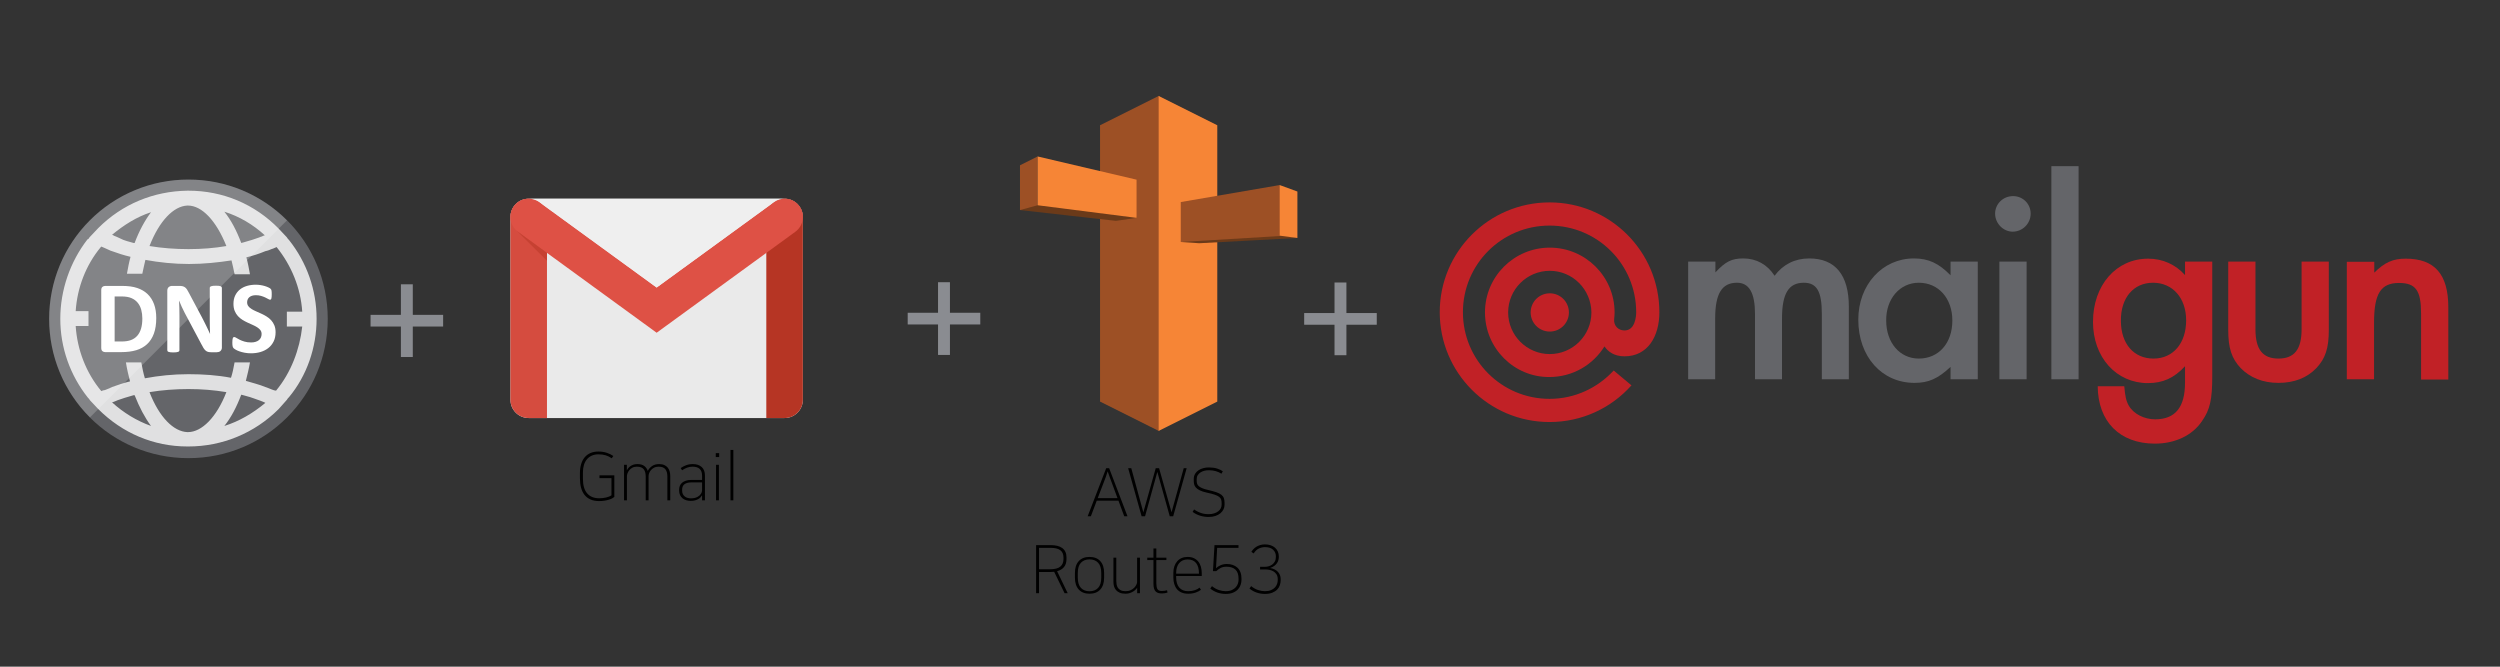 <?xml version="1.0"?>
<svg version="1.1" xmlns="http://www.w3.org/2000/svg" xmlns:xlink="http://www.w3.org/1999/xlink" width="600" height="160">
    <rect width="100%" height="100%" fill="#333333" stroke="none"/>
    <desc iVinci="yes" version="4.6" gridStep="20" showGrid="no" snapToGrid="no" codePlatform="0" markedExportShape="15"/>
    <g id="Layer1" name="gmail" opacity="1">
        <g id="Shape1">
            <desc shapeID="1" type="0" basicInfo-basicType="0" basicInfo-roundedRectRadius="12" basicInfo-polygonSides="6" basicInfo-starPoints="5" bounding="rect(-24,-18,48,36)" text="" font-familyName="" font-pixelSize="20" font-bold="0" font-underline="0" font-alignment="1" strokeStyle="0" markerStart="0" markerEnd="0" shadowEnabled="0" shadowOffsetX="0" shadowOffsetY="2" shadowBlur="4" shadowOpacity="160" blurEnabled="0" blurRadius="4" transform="matrix(1.462,0,0,1.462,157.594,74.009)" pers-center="0,0" pers-size="0,0" pers-start="0,0" pers-end="0,0" locked="0" mesh="" flag=""/>
            <path id="shapePath1" d="M188.3,100.328 L126.889,100.328 C124.466,100.328 122.502,98.364 122.502,95.942 L122.502,52.076 C122.502,49.653 124.466,47.69 126.889,47.69 L188.3,47.69 C190.723,47.69 192.686,49.653 192.686,52.076 L192.686,95.942 C192.686,98.364 190.723,100.328 188.3,100.328 Z" style="stroke:none;fill-rule:evenodd;fill:#eaeaea;fill-opacity:1;"/>
        </g>
        <g id="Shape2">
            <desc shapeID="2" type="0" basicInfo-basicType="0" basicInfo-roundedRectRadius="12" basicInfo-polygonSides="6" basicInfo-starPoints="5" bounding="rect(-3,-18,6,36)" text="" font-familyName="" font-pixelSize="20" font-bold="0" font-underline="0" font-alignment="1" strokeStyle="0" markerStart="0" markerEnd="0" shadowEnabled="0" shadowOffsetX="0" shadowOffsetY="2" shadowBlur="4" shadowOpacity="160" blurEnabled="0" blurRadius="4" transform="matrix(1.462,0,0,1.462,126.888,74.009)" pers-center="0,0" pers-size="0,0" pers-start="0,0" pers-end="0,0" locked="0" mesh="" flag=""/>
            <path id="shapePath2" d="M131.275,100.328 L126.889,100.328 C124.466,100.328 122.502,98.364 122.502,95.942 L122.502,52.076 C122.502,49.653 124.466,47.69 126.889,47.69 C129.311,47.69 131.275,49.653 131.275,52.076 L131.275,100.328 Z" style="stroke:none;fill-rule:evenodd;fill:#d54c3f;fill-opacity:1;"/>
        </g>
        <g id="Shape3">
            <desc shapeID="3" type="0" basicInfo-basicType="0" basicInfo-roundedRectRadius="12" basicInfo-polygonSides="6" basicInfo-starPoints="5" bounding="rect(-3,-18,5.999,36)" text="" font-familyName="" font-pixelSize="20" font-bold="0" font-underline="0" font-alignment="1" strokeStyle="0" markerStart="0" markerEnd="0" shadowEnabled="0" shadowOffsetX="0" shadowOffsetY="2" shadowBlur="4" shadowOpacity="160" blurEnabled="0" blurRadius="4" transform="matrix(1.462,0,0,1.462,188.3,74.009)" pers-center="0,0" pers-size="0,0" pers-start="0,0" pers-end="0,0" locked="0" mesh="" flag=""/>
            <path id="shapePath3" d="M183.914,100.328 L188.3,100.328 C190.723,100.328 192.686,98.364 192.686,95.942 L192.686,52.076 C192.686,49.653 190.723,47.69 188.3,47.69 C185.878,47.69 183.914,49.653 183.914,52.076 L183.914,100.328 Z" style="stroke:none;fill-rule:evenodd;fill:#b63524;fill-opacity:1;"/>
        </g>
        <g id="Shape4">
            <desc shapeID="4" type="0" basicInfo-basicType="0" basicInfo-roundedRectRadius="12" basicInfo-polygonSides="6" basicInfo-starPoints="5" bounding="rect(-24,-11,48,22)" text="" font-familyName="" font-pixelSize="20" font-bold="0" font-underline="0" font-alignment="1" strokeStyle="0" markerStart="0" markerEnd="0" shadowEnabled="0" shadowOffsetX="0" shadowOffsetY="2" shadowBlur="4" shadowOpacity="160" blurEnabled="0" blurRadius="4" transform="matrix(1.462,0,0,1.462,157.594,63.774)" pers-center="0,0" pers-size="0,0" pers-start="0,0" pers-end="0,0" locked="0" mesh="" flag=""/>
            <path id="shapePath4" d="M190.812,55.673 C191.945,54.88 192.686,53.565 192.686,52.076 C192.686,49.653 190.723,47.69 188.3,47.69 C187.366,47.69 186.499,47.982 185.788,48.48 C185.788,48.48 157.597,69.004 157.597,69.004 L157.594,69.006 L157.591,69.004 L129.401,48.48 C128.69,47.982 127.823,47.69 126.889,47.69 C124.466,47.69 122.502,49.653 122.502,52.076 C122.502,53.565 123.243,54.88 124.377,55.673 L124.26,55.587 L157.594,79.858 " style="stroke:none;fill-rule:evenodd;fill:#de5145;fill-opacity:1;"/>
        </g>
        <g id="Shape5">
            <desc shapeID="5" type="0" basicInfo-basicType="0" basicInfo-roundedRectRadius="12" basicInfo-polygonSides="6" basicInfo-starPoints="5" bounding="rect(-21,-7.289,42,14.578)" text="" font-familyName="" font-pixelSize="20" font-bold="0" font-underline="0" font-alignment="1" strokeStyle="0" markerStart="0" markerEnd="0" shadowEnabled="0" shadowOffsetX="0" shadowOffsetY="2" shadowBlur="4" shadowOpacity="160" blurEnabled="0" blurRadius="4" transform="matrix(1.462,0,0,1.462,157.594,58.348)" pers-center="0,0" pers-size="0,0" pers-start="0,0" pers-end="0,0" locked="0" mesh="" flag=""/>
            <path id="shapePath5" d="M188.3,47.69 C187.366,47.69 186.499,47.982 185.788,48.48 C185.788,48.48 157.597,69.004 157.597,69.004 L157.594,69.006 L157.591,69.004 L129.401,48.48 C128.69,47.982 127.823,47.69 126.889,47.69 L188.3,47.69 Z" style="stroke:none;fill-rule:evenodd;fill:#efefef;fill-opacity:1;"/>
        </g>
        <g id="Shape6">
            <desc shapeID="6" type="0" basicInfo-basicType="0" basicInfo-roundedRectRadius="12" basicInfo-polygonSides="6" basicInfo-starPoints="5" bounding="rect(-2.529,-2.522,5.059,5.044)" text="" font-familyName="" font-pixelSize="20" font-bold="0" font-underline="0" font-alignment="1" strokeStyle="0" markerStart="0" markerEnd="0" shadowEnabled="0" shadowOffsetX="0" shadowOffsetY="2" shadowBlur="4" shadowOpacity="160" blurEnabled="0" blurRadius="4" transform="matrix(1.462,0,0,1.462,127.579,58.952)" pers-center="0,0" pers-size="0,0" pers-start="0,0" pers-end="0,0" locked="0" mesh="" flag=""/>
            <path id="shapePath6" d="M131.277,62.587 L123.884,55.264 L123.881,55.27 C124.036,55.416 124.201,55.551 124.377,55.673 L124.26,55.587 L131.278,60.697 L131.277,62.639 " style="stroke:none;fill-rule:evenodd;fill:#c64132;fill-opacity:1;"/>
        </g>
        <g id="Shape7">
            <desc shapeID="7" type="0" basicInfo-basicType="0" basicInfo-roundedRectRadius="12" basicInfo-polygonSides="6" basicInfo-starPoints="5" bounding="rect(-29.69,-154.552,59.38,309.102)" text="" font-familyName="" font-pixelSize="20" font-bold="0" font-underline="0" font-alignment="1" strokeStyle="0" markerStart="0" markerEnd="0" shadowEnabled="0" shadowOffsetX="0" shadowOffsetY="2" shadowBlur="4" shadowOpacity="160" blurEnabled="0" blurRadius="4" transform="matrix(0.26,0,0,0.26,271.732,63.222)" pers-center="0,0" pers-size="0,0" pers-start="0,0" pers-end="0,0" locked="0" mesh="" flag=""/>
            <path id="shapePath7" d="M264.01,96.381 L278.079,103.416 L279.453,102.391 L278.875,23.963 L278.079,23.027 L264.01,30.063 L264.01,96.381 Z" style="stroke:none;fill-rule:evenodd;fill:#9d5025;fill-opacity:1;"/>
        </g>
        <g id="Shape8">
            <desc shapeID="8" type="0" basicInfo-basicType="0" basicInfo-roundedRectRadius="12" basicInfo-polygonSides="6" basicInfo-starPoints="5" bounding="rect(-27.048,-154.552,54.097,309.102)" text="" font-familyName="" font-pixelSize="20" font-bold="0" font-underline="0" font-alignment="1" strokeStyle="0" markerStart="0" markerEnd="0" shadowEnabled="0" shadowOffsetX="0" shadowOffsetY="2" shadowBlur="4" shadowOpacity="160" blurEnabled="0" blurRadius="4" transform="matrix(0.26,0,0,0.26,285.113,63.222)" pers-center="0,0" pers-size="0,0" pers-start="0,0" pers-end="0,0" locked="0" mesh="" flag=""/>
            <path id="shapePath8" d="M292.148,96.381 L278.079,103.416 L278.079,23.027 L292.148,30.063 L292.148,96.381 Z" style="stroke:none;fill-rule:evenodd;fill:#f68536;fill-opacity:1;"/>
        </g>
        <g id="Shape9">
            <desc shapeID="9" type="0" basicInfo-basicType="0" basicInfo-roundedRectRadius="12" basicInfo-polygonSides="6" basicInfo-starPoints="5" bounding="rect(-53.785,-7.64,107.57,15.279)" text="" font-familyName="" font-pixelSize="20" font-bold="0" font-underline="0" font-alignment="1" strokeStyle="0" markerStart="0" markerEnd="0" shadowEnabled="0" shadowOffsetX="0" shadowOffsetY="2" shadowBlur="4" shadowOpacity="160" blurEnabled="0" blurRadius="4" transform="matrix(0.26,0,0,0.26,258.786,51.021)" pers-center="0,0" pers-size="0,0" pers-start="0,0" pers-end="0,0" locked="0" mesh="" flag=""/>
            <path id="shapePath9" d="M272.774,52.289 L267.837,53.008 L244.798,50.412 L244.896,50.156 L248.634,49.034 L249.032,49.26 L249.122,49.034 L272.626,51.782 L272.774,52.289 Z" style="stroke:none;fill-rule:evenodd;fill:#6b3a19;fill-opacity:1;"/>
        </g>
        <g id="Shape10">
            <desc shapeID="10" type="0" basicInfo-basicType="0" basicInfo-roundedRectRadius="12" basicInfo-polygonSides="6" basicInfo-starPoints="5" bounding="rect(-8.14,-24.726,16.28,49.452)" text="" font-familyName="" font-pixelSize="20" font-bold="0" font-underline="0" font-alignment="1" strokeStyle="0" markerStart="0" markerEnd="0" shadowEnabled="0" shadowOffsetX="0" shadowOffsetY="2" shadowBlur="4" shadowOpacity="160" blurEnabled="0" blurRadius="4" transform="matrix(0.26,0,0,0.26,246.915,43.982)" pers-center="0,0" pers-size="0,0" pers-start="0,0" pers-end="0,0" locked="0" mesh="" flag=""/>
            <path id="shapePath10" d="M244.798,39.669 L249.032,37.551 L249.032,49.26 L244.798,50.412 L244.798,39.669 Z" style="stroke:none;fill-rule:evenodd;fill:#9d5025;fill-opacity:1;"/>
        </g>
        <g id="Shape11">
            <desc shapeID="11" type="0" basicInfo-basicType="0" basicInfo-roundedRectRadius="12" basicInfo-polygonSides="6" basicInfo-starPoints="5" bounding="rect(-53.818,-3.778,107.636,7.556)" text="" font-familyName="" font-pixelSize="20" font-bold="0" font-underline="0" font-alignment="1" strokeStyle="0" markerStart="0" markerEnd="0" shadowEnabled="0" shadowOffsetX="0" shadowOffsetY="2" shadowBlur="4" shadowOpacity="160" blurEnabled="0" blurRadius="4" transform="matrix(0.26,0,0,0.26,297.379,57.397)" pers-center="0,0" pers-size="0,0" pers-start="0,0" pers-end="0,0" locked="0" mesh="" flag=""/>
            <path id="shapePath11" d="M311.376,57.113 L287.798,58.379 L283.383,58.077 L284.215,57.731 L307.199,56.414 L311.376,57.113 Z" style="stroke:none;fill-rule:evenodd;fill:#6b3a19;fill-opacity:1;"/>
        </g>
        <g id="Shape12">
            <desc shapeID="12" type="0" basicInfo-basicType="0" basicInfo-roundedRectRadius="12" basicInfo-polygonSides="6" basicInfo-starPoints="5" bounding="rect(-45.645,-28.333,91.29,56.667)" text="" font-familyName="" font-pixelSize="20" font-bold="0" font-underline="0" font-alignment="1" strokeStyle="0" markerStart="0" markerEnd="0" shadowEnabled="0" shadowOffsetX="0" shadowOffsetY="2" shadowBlur="4" shadowOpacity="160" blurEnabled="0" blurRadius="4" transform="matrix(0.26,0,0,0.26,260.903,44.92)" pers-center="0,0" pers-size="0,0" pers-start="0,0" pers-end="0,0" locked="0" mesh="" flag=""/>
            <path id="shapePath12" d="M272.774,52.289 L249.032,49.26 L249.032,37.551 L272.774,43.12 L272.774,52.289 Z" style="stroke:none;fill-rule:evenodd;fill:#f68536;fill-opacity:1;"/>
        </g>
        <g id="Shape13">
            <desc shapeID="13" type="0" basicInfo-basicType="0" basicInfo-roundedRectRadius="12" basicInfo-polygonSides="6" basicInfo-starPoints="5" bounding="rect(-45.913,-26.27,91.825,52.541)" text="" font-familyName="" font-pixelSize="20" font-bold="0" font-underline="0" font-alignment="1" strokeStyle="0" markerStart="0" markerEnd="0" shadowEnabled="0" shadowOffsetX="0" shadowOffsetY="2" shadowBlur="4" shadowOpacity="160" blurEnabled="0" blurRadius="4" transform="matrix(0.26,0,0,0.26,295.324,51.244)" pers-center="0,0" pers-size="0,0" pers-start="0,0" pers-end="0,0" locked="0" mesh="" flag=""/>
            <path id="shapePath13" d="M307.126,44.412 L283.383,48.493 L283.383,58.077 L307.126,56.652 L307.264,56.382 L307.215,44.63 L307.126,44.412 Z" style="stroke:none;fill-rule:evenodd;fill:#9d5025;fill-opacity:1;"/>
        </g>
        <g id="Shape14">
            <desc shapeID="14" type="0" basicInfo-basicType="0" basicInfo-roundedRectRadius="12" basicInfo-polygonSides="6" basicInfo-starPoints="5" bounding="rect(-8.171,-24.419,16.342,48.837)" text="" font-familyName="" font-pixelSize="20" font-bold="0" font-underline="0" font-alignment="1" strokeStyle="0" markerStart="0" markerEnd="0" shadowEnabled="0" shadowOffsetX="0" shadowOffsetY="2" shadowBlur="4" shadowOpacity="160" blurEnabled="0" blurRadius="4" transform="matrix(0.26,0,0,0.26,309.251,50.763)" pers-center="0,0" pers-size="0,0" pers-start="0,0" pers-end="0,0" locked="0" mesh="" flag=""/>
            <path id="shapePath14" d="M311.376,57.113 L307.126,56.561 L307.126,44.412 L311.376,45.968 L311.376,57.113 Z" style="stroke:none;fill-rule:evenodd;fill:#f68536;fill-opacity:1;"/>
        </g>
        <g id="Shape15">
            <desc shapeID="15" type="0" basicInfo-basicType="0" basicInfo-roundedRectRadius="12" basicInfo-polygonSides="6" basicInfo-starPoints="5" bounding="rect(-29.349,-15.178,58.699,30.357)" text="AWS&#10;Route53" font-familyName="나눔스퀘어" font-pixelSize="16" font-bold="0" font-underline="0" font-alignment="1" strokeStyle="0" markerStart="0" markerEnd="0" shadowEnabled="0" shadowOffsetX="0" shadowOffsetY="2" shadowBlur="4" shadowOpacity="160" blurEnabled="0" blurRadius="4" transform="matrix(1,0,0,1,278.012,127.363)" pers-center="0,0" pers-size="0,0" pers-start="0,0" pers-end="0,0" locked="0" mesh="" flag=""/>
            <path id="shapePath15" d="M268.434,120.168 L263.218,120.168 L261.81,123.896 L261.042,123.896 L265.49,112.36 L266.194,112.36 L270.594,123.896 L269.81,123.896 L268.434,120.168 M263.458,119.544 L268.194,119.544 L266.818,115.816 C266.647,115.347 266.476,114.891 266.306,114.448 C266.135,114.006 265.98,113.56 265.842,113.112 C265.714,113.56 265.567,114.006 265.402,114.448 C265.236,114.891 265.063,115.347 264.882,115.816 L263.458,119.544 M284.801,112.36 L281.569,123.896 L280.737,123.896 L277.761,113.256 L274.817,123.896 L273.985,123.896 L270.753,112.36 L271.505,112.36 L274.401,122.968 L277.377,112.36 L278.177,112.36 L281.169,122.952 L284.097,112.36 L284.801,112.36 M290.053,123.4 C290.543,123.4 290.983,123.339 291.373,123.216 C291.762,123.094 292.093,122.928 292.365,122.72 C292.637,122.512 292.842,122.272 292.981,122 C293.119,121.728 293.189,121.443 293.189,121.144 L293.189,120.728 C293.189,120.408 293.151,120.128 293.077,119.888 C293.002,119.648 292.842,119.435 292.597,119.248 C292.351,119.062 291.999,118.888 291.541,118.728 C291.082,118.568 290.469,118.408 289.701,118.248 C288.965,118.088 288.383,117.902 287.957,117.688 C287.53,117.475 287.21,117.243 286.997,116.992 C286.783,116.742 286.647,116.478 286.589,116.2 C286.53,115.923 286.501,115.646 286.501,115.368 L286.501,114.968 C286.501,114.488 286.607,114.072 286.821,113.72 C287.034,113.368 287.311,113.08 287.653,112.856 C287.994,112.632 288.378,112.464 288.805,112.352 C289.231,112.24 289.663,112.184 290.101,112.184 C290.869,112.184 291.533,112.272 292.093,112.448 C292.653,112.624 293.114,112.846 293.477,113.112 L293.141,113.688 C292.767,113.443 292.33,113.243 291.829,113.088 C291.327,112.934 290.751,112.856 290.101,112.856 C289.759,112.856 289.418,112.896 289.077,112.976 C288.735,113.056 288.426,113.184 288.149,113.36 C287.871,113.536 287.645,113.758 287.469,114.024 C287.293,114.291 287.205,114.611 287.205,114.984 L287.205,115.352 C287.205,115.608 287.234,115.843 287.293,116.056 C287.351,116.27 287.479,116.467 287.677,116.648 C287.874,116.83 288.157,117 288.525,117.16 C288.893,117.32 289.386,117.47 290.005,117.608 C290.783,117.79 291.423,117.966 291.925,118.136 C292.426,118.307 292.823,118.507 293.117,118.736 C293.41,118.966 293.613,119.238 293.725,119.552 C293.837,119.867 293.893,120.254 293.893,120.712 L293.893,121.16 C293.893,121.534 293.807,121.896 293.637,122.248 C293.466,122.6 293.218,122.912 292.893,123.184 C292.567,123.456 292.167,123.672 291.693,123.832 C291.218,123.992 290.677,124.072 290.069,124.072 C289.365,124.072 288.685,123.971 288.029,123.768 C287.373,123.566 286.773,123.262 286.229,122.856 L286.581,122.264 C286.933,122.51 287.269,122.707 287.589,122.856 C287.909,123.006 288.213,123.12 288.501,123.2 C288.789,123.28 289.063,123.334 289.325,123.36 C289.586,123.387 289.829,123.4 290.053,123.4 M248.663,130.829 L252.167,130.829 C252.743,130.829 253.266,130.885 253.735,130.997 C254.205,131.109 254.605,131.285 254.935,131.525 C255.266,131.765 255.519,132.072 255.695,132.445 C255.871,132.818 255.959,133.272 255.959,133.805 L255.959,134.157 C255.959,134.968 255.759,135.613 255.359,136.093 C254.959,136.573 254.407,136.904 253.703,137.085 L256.247,142.365 L255.495,142.365 L252.999,137.229 C252.722,137.261 252.429,137.277 252.119,137.277 L249.367,137.277 L249.367,142.365 L248.663,142.365 L248.663,130.829 M249.367,131.485 L249.367,136.621 L252.039,136.621 C253.149,136.621 253.959,136.41 254.471,135.989 C254.983,135.568 255.239,134.952 255.239,134.141 L255.239,133.837 C255.239,133.037 254.989,132.445 254.487,132.061 C253.986,131.677 253.213,131.485 252.167,131.485 L249.367,131.485 M261.485,133.661 C262.594,133.661 263.456,133.997 264.069,134.669 C264.682,135.341 264.989,136.29 264.989,137.517 L264.989,138.637 C264.989,139.864 264.682,140.813 264.069,141.485 C263.456,142.157 262.594,142.493 261.485,142.493 C260.376,142.493 259.514,142.157 258.901,141.485 C258.288,140.813 257.981,139.864 257.981,138.637 L257.981,137.517 C257.981,136.29 258.288,135.341 258.901,134.669 C259.514,133.997 260.376,133.661 261.485,133.661 M261.485,141.901 C262.349,141.901 263.034,141.634 263.541,141.101 C264.048,140.568 264.301,139.746 264.301,138.637 L264.301,137.517 C264.301,136.408 264.048,135.586 263.541,135.053 C263.034,134.52 262.349,134.253 261.485,134.253 C260.621,134.253 259.936,134.52 259.429,135.053 C258.922,135.586 258.669,136.408 258.669,137.517 L258.669,138.637 C258.669,139.746 258.922,140.568 259.429,141.101 C259.936,141.634 260.621,141.901 261.485,141.901 M267.223,133.837 L267.911,133.837 L267.911,139.469 C267.911,139.714 267.935,139.978 267.983,140.261 C268.031,140.544 268.129,140.805 268.279,141.045 C268.428,141.285 268.649,141.485 268.943,141.645 C269.236,141.805 269.633,141.885 270.135,141.885 C270.615,141.885 271.028,141.802 271.375,141.637 C271.721,141.472 272.007,141.272 272.231,141.037 C272.455,140.802 272.623,140.562 272.735,140.317 C272.847,140.072 272.903,139.869 272.903,139.709 L272.903,133.837 L273.591,133.837 L273.591,142.365 L272.919,142.365 L272.919,141.021 C272.865,141.138 272.761,141.28 272.607,141.445 C272.452,141.61 272.255,141.77 272.015,141.925 C271.775,142.08 271.497,142.213 271.183,142.325 C270.868,142.437 270.529,142.493 270.167,142.493 C269.601,142.493 269.132,142.416 268.759,142.261 C268.385,142.106 268.084,141.896 267.855,141.629 C267.625,141.362 267.463,141.061 267.367,140.725 C267.271,140.389 267.223,140.034 267.223,139.661 L267.223,133.837 M276.83,134.413 L275.342,134.413 L275.342,133.837 L276.83,133.837 L276.83,131.629 L277.518,131.629 L277.518,133.837 L279.934,133.837 L279.934,134.413 L277.518,134.413 L277.518,139.917 C277.518,140.557 277.601,141.037 277.766,141.357 C277.932,141.677 278.286,141.837 278.83,141.837 C279.076,141.837 279.297,141.821 279.494,141.789 C279.692,141.757 279.892,141.714 280.094,141.661 L280.206,142.221 C280.046,142.274 279.836,142.322 279.574,142.365 C279.313,142.408 279.086,142.429 278.894,142.429 C278.596,142.429 278.321,142.4 278.07,142.341 C277.82,142.282 277.601,142.17 277.414,142.005 C277.228,141.84 277.084,141.605 276.982,141.301 C276.881,140.997 276.83,140.594 276.83,140.093 L276.83,134.413 M285.03,134.269 C284.177,134.269 283.505,134.557 283.014,135.133 C282.523,135.709 282.278,136.504 282.278,137.517 L282.278,137.677 L287.75,137.677 C287.75,136.546 287.521,135.696 287.062,135.125 C286.603,134.554 285.926,134.269 285.03,134.269 M285.142,141.885 C285.75,141.885 286.289,141.805 286.758,141.645 C287.227,141.485 287.606,141.282 287.894,141.037 L288.23,141.549 C287.931,141.794 287.518,142.013 286.99,142.205 C286.462,142.397 285.851,142.493 285.158,142.493 C284.55,142.493 284.022,142.397 283.574,142.205 C283.126,142.013 282.758,141.744 282.47,141.397 C282.182,141.05 281.966,140.642 281.822,140.173 C281.678,139.704 281.606,139.197 281.606,138.653 L281.606,137.437 C281.606,136.882 281.686,136.373 281.846,135.909 C282.006,135.445 282.233,135.045 282.526,134.709 C282.819,134.373 283.177,134.114 283.598,133.933 C284.019,133.752 284.497,133.661 285.03,133.661 C285.595,133.661 286.089,133.757 286.51,133.949 C286.931,134.141 287.283,134.408 287.566,134.749 C287.849,135.09 288.062,135.504 288.206,135.989 C288.35,136.474 288.422,137.01 288.422,137.597 L288.422,138.237 L282.278,138.237 L282.278,138.541 C282.278,139.64 282.531,140.472 283.038,141.037 C283.545,141.602 284.246,141.885 285.142,141.885 M297.253,138.893 C297.253,137.89 297.002,137.16 296.501,136.701 C295.999,136.242 295.29,136.013 294.373,136.013 C293.786,136.013 293.298,136.12 292.909,136.333 C292.519,136.546 292.186,136.792 291.909,137.069 L291.109,137.069 L291.477,130.829 L297.237,130.829 L297.237,131.485 L292.117,131.485 L291.845,136.365 C292.122,136.088 292.49,135.85 292.949,135.653 C293.407,135.456 293.909,135.357 294.453,135.357 C294.965,135.357 295.434,135.432 295.861,135.581 C296.287,135.73 296.658,135.949 296.973,136.237 C297.287,136.525 297.53,136.888 297.701,137.325 C297.871,137.762 297.957,138.269 297.957,138.845 L297.957,139.149 C297.957,139.533 297.893,139.928 297.765,140.333 C297.637,140.738 297.423,141.104 297.125,141.429 C296.826,141.754 296.434,142.021 295.949,142.229 C295.463,142.437 294.869,142.541 294.165,142.541 C293.493,142.541 292.845,142.437 292.221,142.229 C291.597,142.021 291.013,141.698 290.469,141.261 L290.869,140.669 C291.423,141.117 291.983,141.432 292.549,141.613 C293.114,141.794 293.653,141.885 294.165,141.885 C294.751,141.885 295.242,141.794 295.637,141.613 C296.031,141.432 296.349,141.205 296.589,140.933 C296.829,140.661 296.999,140.368 297.101,140.053 C297.202,139.738 297.253,139.442 297.253,139.165 L297.253,138.893 M300.322,132.445 C300.45,132.232 300.613,132.018 300.81,131.805 C301.008,131.592 301.242,131.4 301.514,131.229 C301.786,131.058 302.095,130.92 302.442,130.813 C302.789,130.706 303.17,130.653 303.586,130.653 C304.087,130.653 304.543,130.722 304.954,130.861 C305.365,131 305.714,131.194 306.002,131.445 C306.29,131.696 306.514,132 306.674,132.357 C306.834,132.714 306.914,133.106 306.914,133.533 L306.914,133.693 C306.914,133.917 306.882,134.154 306.818,134.405 C306.754,134.656 306.642,134.901 306.482,135.141 C306.322,135.381 306.109,135.602 305.842,135.805 C305.576,136.008 305.234,136.178 304.818,136.317 C305.629,136.456 306.255,136.765 306.698,137.245 C307.141,137.725 307.362,138.306 307.362,138.989 L307.362,139.229 C307.362,139.634 307.298,140.034 307.17,140.429 C307.042,140.824 306.829,141.176 306.53,141.485 C306.232,141.794 305.84,142.048 305.354,142.245 C304.869,142.442 304.274,142.541 303.57,142.541 C302.898,142.541 302.25,142.437 301.626,142.229 C301.002,142.021 300.418,141.698 299.874,141.261 L300.274,140.669 C300.829,141.117 301.389,141.432 301.954,141.613 C302.52,141.794 303.058,141.885 303.57,141.885 C304.157,141.885 304.647,141.8 305.042,141.629 C305.437,141.458 305.754,141.242 305.994,140.981 C306.234,140.72 306.405,140.434 306.506,140.125 C306.607,139.816 306.658,139.522 306.658,139.245 L306.658,139.037 C306.658,138.536 306.554,138.13 306.346,137.821 C306.138,137.512 305.882,137.272 305.578,137.101 C305.274,136.93 304.952,136.816 304.61,136.757 C304.269,136.698 303.965,136.669 303.698,136.669 L302.418,136.669 L302.418,136.029 L303.666,136.029 C303.922,136.029 304.199,135.986 304.498,135.901 C304.797,135.816 305.074,135.68 305.33,135.493 C305.586,135.306 305.797,135.061 305.962,134.757 C306.128,134.453 306.21,134.082 306.21,133.645 L306.21,133.517 C306.21,132.866 305.983,132.336 305.53,131.925 C305.077,131.514 304.434,131.309 303.602,131.309 C303.122,131.309 302.642,131.416 302.162,131.629 C301.682,131.842 301.255,132.242 300.882,132.829 L300.322,132.445 Z" style="stroke:none;fill-rule:evenodd;fill:#000000;fill-opacity:1;"/>
        </g>
        <g id="Shape16">
            <desc shapeID="16" type="0" basicInfo-basicType="0" basicInfo-roundedRectRadius="12" basicInfo-polygonSides="6" basicInfo-starPoints="5" bounding="rect(-26.5,-41.1,52.999,82.2)" text="" font-familyName="" font-pixelSize="20" font-bold="0" font-underline="0" font-alignment="1" strokeStyle="0" markerStart="0" markerEnd="0" shadowEnabled="0" shadowOffsetX="0" shadowOffsetY="2" shadowBlur="4" shadowOpacity="160" blurEnabled="0" blurRadius="4" transform="matrix(0.54,0,0,0.54,516.629,84.275)" pers-center="0,0" pers-size="0,0" pers-start="0,0" pers-end="0,0" locked="0" mesh="" flag=""/>
            <path id="shapePath16" d="M530.887,62.781 L524.406,62.781 L524.406,66.021 C522.138,63.483 519.06,62.079 515.549,62.079 C507.88,62.079 502.318,68.451 502.318,77.254 C502.318,85.734 507.88,91.944 515.495,91.944 C519.06,91.944 521.76,90.756 524.406,87.894 L524.406,91.836 C524.406,97.723 522.084,100.639 517.224,100.639 C514.631,100.639 512.039,99.343 510.905,97.345 C510.257,96.211 510.041,95.13 509.825,92.7 L503.452,92.7 C503.506,101.179 508.745,106.472 517.169,106.472 C521.976,106.472 526.189,104.528 528.511,101.017 C530.401,98.317 530.941,95.833 530.941,90.324 L530.941,62.781 L530.887,62.781 M516.737,67.857 C521.436,67.857 524.676,71.53 524.676,76.876 C524.676,82.385 521.544,86.058 516.845,86.058 C512.093,86.058 509.015,82.493 509.015,76.984 C508.961,71.476 512.039,67.857 516.737,67.857 Z" style="stroke:none;fill-rule:evenodd;fill:#c12126;fill-opacity:1;"/>
        </g>
        <g id="Shape17">
            <desc shapeID="17" type="0" basicInfo-basicType="0" basicInfo-roundedRectRadius="12" basicInfo-polygonSides="6" basicInfo-starPoints="5" bounding="rect(-35.7,-26.85,71.401,53.7)" text="" font-familyName="" font-pixelSize="20" font-bold="0" font-underline="0" font-alignment="1" strokeStyle="0" markerStart="0" markerEnd="0" shadowEnabled="0" shadowOffsetX="0" shadowOffsetY="2" shadowBlur="4" shadowOpacity="160" blurEnabled="0" blurRadius="4" transform="matrix(0.54,0,0,0.54,424.44,76.525)" pers-center="0,0" pers-size="0,0" pers-start="0,0" pers-end="0,0" locked="0" mesh="" flag=""/>
            <path id="shapePath17" d="M405.16,62.781 L405.16,91.026 L411.641,91.026 L411.641,76.444 C411.641,70.45 413.261,67.857 416.88,67.857 C419.796,67.857 421.2,70.288 421.2,75.364 L421.2,91.026 L427.681,91.026 L427.681,76.444 C427.681,70.396 429.301,67.857 432.92,67.857 C436.052,67.857 437.24,69.964 437.24,75.31 L437.24,91.026 L443.721,91.026 L443.721,73.582 C443.721,66.021 440.481,62.025 434.216,62.025 C430.759,62.025 427.897,63.483 425.899,66.183 C424.171,63.483 421.524,62.025 418.392,62.025 C415.584,62.025 414.125,62.781 411.695,65.373 L411.695,62.781 L405.16,62.781 Z" style="stroke:none;fill-rule:evenodd;fill:#646569;fill-opacity:1;"/>
        </g>
        <g id="Shape18">
            <desc shapeID="18" type="0" basicInfo-basicType="0" basicInfo-roundedRectRadius="12" basicInfo-polygonSides="6" basicInfo-starPoints="5" bounding="rect(-26.55,-27.65,53.101,55.3)" text="" font-familyName="" font-pixelSize="20" font-bold="0" font-underline="0" font-alignment="1" strokeStyle="0" markerStart="0" markerEnd="0" shadowEnabled="0" shadowOffsetX="0" shadowOffsetY="2" shadowBlur="4" shadowOpacity="160" blurEnabled="0" blurRadius="4" transform="matrix(0.54,0,0,0.54,460.328,76.957)" pers-center="0,0" pers-size="0,0" pers-start="0,0" pers-end="0,0" locked="0" mesh="" flag=""/>
            <path id="shapePath18" d="M468.132,62.781 L468.132,66.075 C465.323,63.213 462.893,62.025 459.329,62.025 C451.768,62.025 445.989,68.343 445.989,76.714 C445.989,85.572 451.606,91.89 459.491,91.89 C462.893,91.89 465.107,90.864 468.132,88.056 L468.132,91.026 L474.667,91.026 L474.667,62.781 L468.132,62.781 M460.517,67.857 C465.269,67.857 468.564,71.638 468.564,76.93 C468.564,82.385 465.269,86.058 460.517,86.058 C455.926,86.058 452.686,82.223 452.686,76.93 C452.632,71.692 455.98,67.857 460.517,67.857 Z" style="stroke:none;fill-rule:evenodd;fill:#646569;fill-opacity:1;"/>
        </g>
        <g id="Shape19">
            <desc shapeID="19" type="0" basicInfo-basicType="0" basicInfo-roundedRectRadius="12" basicInfo-polygonSides="6" basicInfo-starPoints="5" bounding="rect(-7.9,-40.7,15.8,81.4)" text="" font-familyName="" font-pixelSize="20" font-bold="0" font-underline="0" font-alignment="1" strokeStyle="0" markerStart="0" markerEnd="0" shadowEnabled="0" shadowOffsetX="0" shadowOffsetY="2" shadowBlur="4" shadowOpacity="160" blurEnabled="0" blurRadius="4" transform="matrix(0.54,0,0,0.54,483.091,69.046)" pers-center="0,0" pers-size="0,0" pers-start="0,0" pers-end="0,0" locked="0" mesh="" flag=""/>
            <path id="shapePath19" d="M486.386,62.781 L479.851,62.781 L479.851,91.026 L486.386,91.026 L486.386,62.781 M483.146,47.065 C480.715,47.065 478.825,48.955 478.825,51.277 C478.825,53.6 480.769,55.598 483.038,55.598 C485.414,55.598 487.358,53.654 487.358,51.277 C487.358,48.901 485.468,47.065 483.146,47.065 Z" style="stroke:none;fill-rule:evenodd;fill:#646569;fill-opacity:1;"/>
        </g>
        <g id="Shape20">
            <desc shapeID="20" type="0" basicInfo-basicType="0" basicInfo-roundedRectRadius="12" basicInfo-polygonSides="6" basicInfo-starPoints="5" bounding="rect(-6.049,-47.35,12.099,94.7)" text="" font-familyName="" font-pixelSize="20" font-bold="0" font-underline="0" font-alignment="1" strokeStyle="0" markerStart="0" markerEnd="0" shadowEnabled="0" shadowOffsetX="0" shadowOffsetY="2" shadowBlur="4" shadowOpacity="160" blurEnabled="0" blurRadius="4" transform="matrix(0.54,0,0,0.54,495.594,65.454)" pers-center="0,0" pers-size="0,0" pers-start="0,0" pers-end="0,0" locked="0" mesh="" flag=""/>
            <path id="shapePath20" d="M492.327,39.882 L498.861,39.882 L498.861,91.026 L492.327,91.026 L492.327,39.882 Z" style="stroke:none;fill-rule:evenodd;fill:#646569;fill-opacity:1;"/>
        </g>
        <g id="Shape21">
            <desc shapeID="21" type="0" basicInfo-basicType="0" basicInfo-roundedRectRadius="12" basicInfo-polygonSides="6" basicInfo-starPoints="5" bounding="rect(-22.349,-26.95,44.699,53.9)" text="" font-familyName="" font-pixelSize="20" font-bold="0" font-underline="0" font-alignment="1" strokeStyle="0" markerStart="0" markerEnd="0" shadowEnabled="0" shadowOffsetX="0" shadowOffsetY="2" shadowBlur="4" shadowOpacity="160" blurEnabled="0" blurRadius="4" transform="matrix(0.54,0,0,0.54,546.846,77.335)" pers-center="0,0" pers-size="0,0" pers-start="0,0" pers-end="0,0" locked="0" mesh="" flag=""/>
            <path id="shapePath21" d="M541.31,62.781 L534.776,62.781 L534.776,79.145 C534.776,83.573 535.586,86.004 537.746,88.326 C540.014,90.648 543.093,91.89 546.819,91.89 C550.599,91.89 553.678,90.702 555.946,88.326 C558.106,86.004 558.916,83.573 558.916,79.145 L558.916,62.781 L552.382,62.781 L552.382,79.037 C552.382,83.843 550.653,86.058 546.819,86.058 C543.039,86.058 541.31,83.843 541.31,79.037 L541.31,62.781 Z" style="stroke:none;fill-rule:evenodd;fill:#c12126;fill-opacity:1;"/>
        </g>
        <g id="Shape22">
            <desc shapeID="22" type="0" basicInfo-basicType="0" basicInfo-roundedRectRadius="12" basicInfo-polygonSides="6" basicInfo-starPoints="5" bounding="rect(-22.55,-26.85,45.1,53.7)" text="" font-familyName="" font-pixelSize="20" font-bold="0" font-underline="0" font-alignment="1" strokeStyle="0" markerStart="0" markerEnd="0" shadowEnabled="0" shadowOffsetX="0" shadowOffsetY="2" shadowBlur="4" shadowOpacity="160" blurEnabled="0" blurRadius="4" transform="matrix(0.54,0,0,0.54,575.416,76.579)" pers-center="0,0" pers-size="0,0" pers-start="0,0" pers-end="0,0" locked="0" mesh="" flag=""/>
            <path id="shapePath22" d="M563.237,62.781 L563.237,91.026 L569.772,91.026 L569.772,77.416 C569.772,70.45 571.392,67.911 575.766,67.911 C579.817,67.911 581.059,69.748 581.059,75.31 L581.059,91.08 L587.594,91.08 L587.594,73.744 C587.594,65.805 584.299,62.079 577.387,62.079 C574.308,62.079 572.364,62.943 569.826,65.427 L569.826,62.835 L563.237,62.835 L563.237,62.781 Z" style="stroke:none;fill-rule:evenodd;fill:#c12126;fill-opacity:1;"/>
        </g>
        <g id="Shape23">
            <desc shapeID="23" type="0" basicInfo-basicType="0" basicInfo-roundedRectRadius="12" basicInfo-polygonSides="6" basicInfo-starPoints="5" bounding="rect(-48.801,-48.8,97.601,97.599)" text="" font-familyName="" font-pixelSize="20" font-bold="0" font-underline="0" font-alignment="1" strokeStyle="0" markerStart="0" markerEnd="0" shadowEnabled="0" shadowOffsetX="0" shadowOffsetY="2" shadowBlur="4" shadowOpacity="160" blurEnabled="0" blurRadius="4" transform="matrix(0.54,0,0,0.54,371.892,74.932)" pers-center="0,0" pers-size="0,0" pers-start="0,0" pers-end="0,0" locked="0" mesh="" flag=""/>
            <path id="shapePath23" d="M371.946,64.995 C366.438,64.995 361.955,69.478 361.955,74.986 C361.955,80.495 366.438,84.977 371.946,84.977 C377.455,84.977 381.938,80.495 381.938,74.986 C381.884,69.478 377.455,64.995 371.946,64.995 M356.393,74.986 C356.393,66.399 363.359,59.432 371.946,59.432 C380.533,59.432 387.5,66.399 387.5,74.986 C387.5,75.58 387.446,76.12 387.392,76.66 C387.284,78.173 388.364,79.307 389.877,79.307 C392.415,79.307 392.685,76.012 392.685,74.932 C392.685,63.429 383.396,54.14 371.892,54.14 C360.389,54.14 351.1,63.429 351.1,74.932 C351.1,86.436 360.389,95.725 371.892,95.725 C377.995,95.725 383.45,93.078 387.284,88.92 L391.551,92.484 C386.744,97.885 379.723,101.287 371.892,101.287 C357.311,101.287 345.537,89.46 345.537,74.932 C345.537,60.35 357.365,48.577 371.892,48.577 C386.474,48.577 398.248,60.404 398.248,74.932 C398.248,80.765 395.439,85.517 389.877,85.517 C387.392,85.517 385.934,84.383 385.07,83.141 C382.316,87.57 377.455,90.486 371.838,90.486 C363.359,90.54 356.393,83.573 356.393,74.986 M371.946,70.396 C374.485,70.396 376.537,72.448 376.537,74.986 C376.537,77.525 374.485,79.577 371.946,79.577 C369.408,79.577 367.356,77.525 367.356,74.986 C367.356,72.448 369.408,70.396 371.946,70.396 Z" style="stroke:none;fill-rule:evenodd;fill:#c12126;fill-opacity:1;"/>
        </g>
        <g id="Shape24">
            <desc shapeID="24" type="0" basicInfo-basicType="0" basicInfo-roundedRectRadius="12" basicInfo-polygonSides="6" basicInfo-starPoints="5" bounding="rect(-40,-40,80,80)" text="" font-familyName="" font-pixelSize="20" font-bold="0" font-underline="0" font-alignment="1" strokeStyle="0" markerStart="0" markerEnd="0" shadowEnabled="0" shadowOffsetX="0" shadowOffsetY="2" shadowBlur="4" shadowOpacity="160" blurEnabled="0" blurRadius="4" transform="matrix(0.836,0,0,0.836,45.227,76.525)" pers-center="0,0" pers-size="0,0" pers-start="0,0" pers-end="0,0" locked="0" mesh="" flag=""/>
            <path id="shapePath24" d="M11.797,76.525 C11.797,58.005 26.707,43.095 45.227,43.095 C63.748,43.095 78.657,58.005 78.657,76.525 C78.657,95.046 63.748,109.955 45.227,109.955 C26.707,109.955 11.797,95.046 11.797,76.525 Z" style="stroke:none;fill-rule:evenodd;fill:#646569;fill-opacity:1;"/>
        </g>
        <g id="Shape25">
            <desc shapeID="25" type="0" basicInfo-basicType="0" basicInfo-roundedRectRadius="12" basicInfo-polygonSides="6" basicInfo-starPoints="5" bounding="rect(-34.142,-34.142,68.283,68.283)" text="" font-familyName="" font-pixelSize="20" font-bold="0" font-underline="0" font-alignment="1" strokeStyle="0" markerStart="0" markerEnd="0" shadowEnabled="0" shadowOffsetX="0" shadowOffsetY="2" shadowBlur="4" shadowOpacity="160" blurEnabled="0" blurRadius="4" transform="matrix(0.836,0,0,0.836,40.331,71.63)" pers-center="0,0" pers-size="0,0" pers-start="0,0" pers-end="0,0" locked="0" mesh="" flag=""/>
            <path id="shapePath25" d="M21.588,100.164 C8.533,87.109 8.533,65.943 21.588,52.888 C34.644,39.833 55.81,39.833 68.865,52.888 L21.588,100.164 Z" style="stroke:none;fill-rule:evenodd;fill:#ffffff;fill-opacity:0.2;"/>
        </g>
        <g id="Shape26">
            <desc shapeID="26" type="0" basicInfo-basicType="0" basicInfo-roundedRectRadius="12" basicInfo-polygonSides="6" basicInfo-starPoints="5" bounding="rect(-36.8,-36.727,73.599,73.453)" text="" font-familyName="" font-pixelSize="20" font-bold="0" font-underline="0" font-alignment="1" strokeStyle="0" markerStart="0" markerEnd="0" shadowEnabled="0" shadowOffsetX="0" shadowOffsetY="2" shadowBlur="4" shadowOpacity="160" blurEnabled="0" blurRadius="4" transform="matrix(0.836,0,0,0.836,45.227,76.459)" pers-center="0,0" pers-size="0,0" pers-start="0,0" pers-end="0,0" locked="0" mesh="" flag=""/>
            <path id="shapePath26" d="M75.983,76.52 C75.983,69.631 73.645,62.987 69.34,57.575 L69.094,57.329 C68.971,57.206 68.971,57.082 68.847,56.959 L66.879,54.868 C61.097,48.963 53.47,45.764 45.227,45.764 C45.227,45.764 45.227,45.764 45.104,45.764 L44.981,45.764 C36.862,45.888 29.358,48.963 23.576,54.745 L21.484,56.959 C21.361,57.082 21.361,57.206 21.238,57.329 L20.992,57.452 C16.809,62.864 14.472,69.631 14.472,76.52 C14.472,83.409 16.809,90.052 21.115,95.466 L21.361,95.712 C21.484,95.835 21.484,95.957 21.607,96.081 L23.576,98.172 C29.358,103.954 36.862,107.153 44.981,107.153 L45.104,107.153 C45.104,107.153 45.104,107.153 45.227,107.153 C53.347,107.153 61.097,103.954 66.879,98.172 L68.847,95.957 C68.971,95.835 68.971,95.712 69.094,95.588 L69.34,95.342 C73.645,90.175 75.983,83.409 75.983,76.52 M63.558,56.467 C63.434,56.467 63.312,56.59 63.188,56.59 C62.943,56.714 62.697,56.836 62.573,56.836 C62.081,57.082 61.466,57.206 60.851,57.452 C60.728,57.452 60.605,57.575 60.482,57.575 C59.744,57.821 59.129,57.944 58.391,58.19 C58.267,58.19 58.021,58.313 57.899,58.313 C56.791,55.36 55.438,52.777 53.839,50.809 C57.406,51.916 60.728,53.884 63.558,56.467 M44.981,49.332 L45.104,49.332 C48.426,49.332 51.871,52.9 54.331,59.051 C51.502,59.543 48.426,59.789 45.227,59.789 C42.029,59.789 38.83,59.543 35.878,59.051 C38.215,53.023 41.66,49.455 44.981,49.332 M36.247,50.931 C34.771,52.9 33.417,55.36 32.31,58.313 C32.187,58.313 32.187,58.313 32.064,58.313 C31.326,58.067 30.588,57.944 29.973,57.697 C29.85,57.697 29.727,57.575 29.604,57.575 C29.112,57.329 28.497,57.082 28.004,56.836 C27.758,56.714 27.635,56.714 27.389,56.59 C27.266,56.467 27.143,56.467 26.897,56.344 C29.727,54.007 32.802,52.039 36.247,50.931 M26.897,96.573 C27.02,96.573 27.143,96.45 27.266,96.45 C27.512,96.327 27.635,96.327 27.881,96.203 C28.373,95.957 28.989,95.835 29.604,95.588 C29.727,95.588 29.85,95.466 29.973,95.466 C30.711,95.22 31.326,95.096 32.064,94.85 C32.187,94.85 32.187,94.85 32.31,94.85 C33.417,97.68 34.771,100.263 36.247,102.231 C32.802,101.001 29.604,99.033 26.897,96.573 M45.104,103.708 L44.981,103.708 C41.66,103.585 38.215,100.14 35.878,94.112 C38.83,93.62 42.029,93.374 45.227,93.374 C48.426,93.374 51.379,93.62 54.331,94.112 C51.994,100.14 48.426,103.708 45.104,103.708 M53.839,102.231 C55.438,100.263 56.791,97.68 57.899,94.727 C58.021,94.727 58.267,94.85 58.391,94.85 C59.129,95.096 59.867,95.22 60.482,95.466 C60.605,95.466 60.728,95.588 60.851,95.588 C61.466,95.835 61.958,95.957 62.573,96.203 C62.819,96.327 62.943,96.327 63.188,96.45 C63.312,96.45 63.434,96.573 63.681,96.696 C60.728,99.156 57.406,101.124 53.839,102.231 M66.264,93.743 C65.895,93.743 65.649,93.62 65.28,93.497 C64.911,93.374 64.419,93.128 64.05,93.005 C63.927,93.005 63.804,92.882 63.681,92.882 C62.205,92.267 60.605,91.898 59.006,91.406 C59.375,89.929 59.744,88.453 59.99,86.977 L56.299,86.977 C56.053,88.33 55.807,89.56 55.438,90.667 C52.24,90.052 48.795,89.806 45.227,89.806 C41.537,89.806 38.092,90.175 34.771,90.791 C34.402,89.56 34.156,88.33 33.91,86.977 L30.219,86.977 C30.465,88.576 30.834,90.052 31.203,91.529 C29.727,91.898 28.25,92.39 26.897,92.882 C26.774,93.005 26.528,93.005 26.405,93.128 C26.036,93.251 25.544,93.497 25.175,93.62 C24.929,93.62 24.56,93.743 24.314,93.866 C20.623,89.437 18.532,83.901 18.163,78.242 L21.238,78.242 L21.238,74.675 L18.163,74.675 C18.532,69.016 20.623,63.603 24.191,59.297 L24.314,59.174 C24.56,59.297 24.929,59.42 25.175,59.543 C25.667,59.789 26.036,59.912 26.528,60.158 C26.651,60.158 26.774,60.281 26.897,60.281 C28.25,60.773 29.727,61.265 31.326,61.634 C30.957,62.987 30.711,64.341 30.465,65.694 L34.156,65.694 C34.402,64.587 34.648,63.357 34.894,62.373 C38.215,62.987 41.783,63.357 45.35,63.357 C48.918,63.357 52.363,62.987 55.561,62.495 C55.807,63.48 56.053,64.587 56.299,65.817 L59.99,65.817 C59.744,64.464 59.498,63.111 59.129,61.757 C60.728,61.388 62.205,60.896 63.681,60.281 C63.804,60.281 64.05,60.158 64.173,60.158 C64.665,60.035 65.034,59.789 65.526,59.666 C65.772,59.543 66.141,59.42 66.387,59.297 C69.955,63.726 72.169,69.139 72.538,74.798 L68.847,74.798 L68.847,78.365 L72.538,78.365 C71.923,83.901 69.832,89.437 66.264,93.743 Z" style="stroke:none;fill-rule:evenodd;fill:#ffffff;fill-opacity:0.8;"/>
        </g>
        <g id="Shape27">
            <desc shapeID="27" type="0" basicInfo-basicType="0" basicInfo-roundedRectRadius="12" basicInfo-polygonSides="6" basicInfo-starPoints="5" bounding="rect(-7.898,-9.506,15.797,19.013)" text="" font-familyName="" font-pixelSize="20" font-bold="0" font-underline="0" font-alignment="1" strokeStyle="0" markerStart="0" markerEnd="0" shadowEnabled="0" shadowOffsetX="0" shadowOffsetY="2" shadowBlur="4" shadowOpacity="160" blurEnabled="0" blurRadius="4" transform="matrix(0.836,0,0,0.836,30.9,76.565)" pers-center="0,0" pers-size="0,0" pers-start="0,0" pers-end="0,0" locked="0" mesh="" flag=""/>
            <path id="shapePath27" d="M37.501,76.331 C37.501,77.789 37.31,79.037 36.93,80.072 C36.55,81.108 36.002,81.953 35.291,82.607 C34.578,83.262 33.713,83.743 32.693,84.05 C31.674,84.356 30.459,84.51 29.051,84.51 L25.256,84.51 C24.988,84.51 24.758,84.43 24.575,84.272 C24.39,84.111 24.299,83.852 24.299,83.492 L24.299,69.639 C24.299,69.278 24.391,69.018 24.575,68.859 C24.759,68.699 24.986,68.62 25.256,68.62 L29.334,68.62 C30.75,68.62 31.952,68.785 32.939,69.119 C33.925,69.45 34.756,69.941 35.432,70.592 C36.108,71.243 36.621,72.047 36.974,73.004 C37.325,73.961 37.501,75.072 37.501,76.331 M34.161,76.442 C34.161,75.688 34.072,74.989 33.896,74.342 C33.719,73.696 33.437,73.134 33.048,72.659 C32.659,72.185 32.16,71.814 31.549,71.548 C30.94,71.281 30.14,71.148 29.148,71.148 L27.514,71.148 L27.514,81.956 L29.197,81.956 C30.081,81.956 30.826,81.842 31.433,81.612 C32.039,81.382 32.544,81.037 32.949,80.575 C33.355,80.112 33.658,79.537 33.859,78.848 C34.059,78.162 34.161,77.36 34.161,76.442 Z" style="stroke:none;fill-rule:evenodd;fill:#ffffff;fill-opacity:1;"/>
        </g>
        <g id="Shape28">
            <desc shapeID="28" type="0" basicInfo-basicType="0" basicInfo-roundedRectRadius="12" basicInfo-polygonSides="6" basicInfo-starPoints="5" bounding="rect(-7.841,-9.58,15.681,19.16)" text="" font-familyName="" font-pixelSize="20" font-bold="0" font-underline="0" font-alignment="1" strokeStyle="0" markerStart="0" markerEnd="0" shadowEnabled="0" shadowOffsetX="0" shadowOffsetY="2" shadowBlur="4" shadowOpacity="160" blurEnabled="0" blurRadius="4" transform="matrix(0.836,0,0,0.836,46.704,76.577)" pers-center="0,0" pers-size="0,0" pers-start="0,0" pers-end="0,0" locked="0" mesh="" flag=""/>
            <path id="shapePath28" d="M53.257,83.382 C53.257,83.571 53.225,83.74 53.16,83.885 C53.091,84.032 53.005,84.154 52.894,84.254 C52.785,84.353 52.653,84.423 52.502,84.468 C52.349,84.514 52.196,84.536 52.04,84.536 L50.666,84.536 C50.378,84.536 50.132,84.508 49.921,84.451 C49.714,84.395 49.52,84.289 49.345,84.138 C49.168,83.987 48.998,83.781 48.835,83.524 C48.671,83.266 48.487,82.932 48.284,82.523 L44.329,75.092 C44.099,74.651 43.866,74.173 43.63,73.661 C43.391,73.149 43.179,72.653 42.99,72.169 L42.966,72.169 C43,72.758 43.024,73.346 43.04,73.93 C43.056,74.514 43.064,75.12 43.064,75.74 L43.064,84.055 C43.064,84.138 43.041,84.212 42.996,84.277 C42.95,84.343 42.873,84.397 42.762,84.443 C42.651,84.488 42.501,84.523 42.314,84.546 C42.125,84.571 41.883,84.583 41.589,84.583 C41.303,84.583 41.065,84.571 40.876,84.546 C40.688,84.52 40.541,84.487 40.435,84.443 C40.328,84.399 40.254,84.343 40.213,84.277 C40.173,84.212 40.151,84.138 40.151,84.055 L40.151,69.772 C40.151,69.387 40.264,69.1 40.488,68.906 C40.713,68.715 40.99,68.617 41.317,68.617 L43.048,68.617 C43.359,68.617 43.621,68.644 43.834,68.697 C44.047,68.751 44.237,68.838 44.405,68.962 C44.572,69.085 44.733,69.255 44.878,69.472 C45.026,69.689 45.177,69.957 45.332,70.277 L48.427,76.085 C48.605,76.437 48.786,76.785 48.961,77.123 C49.136,77.461 49.307,77.804 49.47,78.143 C49.632,78.483 49.791,78.816 49.949,79.144 C50.104,79.471 50.255,79.799 50.402,80.126 L50.414,80.126 C50.39,79.553 50.371,78.954 50.359,78.333 C50.347,77.711 50.342,77.118 50.342,76.553 L50.342,69.099 C50.342,69.017 50.366,68.944 50.414,68.876 C50.462,68.811 50.545,68.753 50.66,68.705 C50.774,68.656 50.926,68.621 51.114,68.601 C51.302,68.58 51.544,68.57 51.838,68.57 C52.117,68.57 52.348,68.58 52.538,68.601 C52.726,68.623 52.871,68.656 52.975,68.705 C53.075,68.755 53.149,68.811 53.19,68.876 C53.23,68.944 53.251,69.016 53.251,69.099 L53.251,83.382 L53.257,83.382 Z" style="stroke:none;fill-rule:evenodd;fill:#ffffff;fill-opacity:1;"/>
        </g>
        <g id="Shape29">
            <desc shapeID="29" type="0" basicInfo-basicType="0" basicInfo-roundedRectRadius="12" basicInfo-polygonSides="6" basicInfo-starPoints="5" bounding="rect(-6.209,-9.849,12.419,19.698)" text="" font-familyName="" font-pixelSize="20" font-bold="0" font-underline="0" font-alignment="1" strokeStyle="0" markerStart="0" markerEnd="0" shadowEnabled="0" shadowOffsetX="0" shadowOffsetY="2" shadowBlur="4" shadowOpacity="160" blurEnabled="0" blurRadius="4" transform="matrix(0.836,0,0,0.836,60.951,76.561)" pers-center="0,0" pers-size="0,0" pers-start="0,0" pers-end="0,0" locked="0" mesh="" flag=""/>
            <path id="shapePath29" d="M66.141,79.745 C66.141,80.582 65.985,81.314 65.674,81.944 C65.363,82.575 64.942,83.102 64.409,83.522 C63.877,83.944 63.254,84.26 62.541,84.474 C61.83,84.686 61.068,84.792 60.257,84.792 C59.709,84.792 59.2,84.746 58.729,84.657 C58.258,84.566 57.842,84.459 57.483,84.332 C57.122,84.205 56.821,84.073 56.58,83.932 C56.34,83.793 56.163,83.67 56.057,83.563 C55.952,83.457 55.877,83.304 55.83,83.103 C55.786,82.903 55.762,82.614 55.762,82.237 C55.762,81.983 55.77,81.77 55.787,81.599 C55.803,81.426 55.829,81.287 55.867,81.18 C55.904,81.075 55.953,80.998 56.014,80.953 C56.076,80.909 56.147,80.885 56.23,80.885 C56.345,80.885 56.507,80.953 56.714,81.088 C56.922,81.222 57.191,81.373 57.519,81.536 C57.846,81.699 58.237,81.849 58.691,81.984 C59.145,82.119 59.672,82.187 60.269,82.187 C60.661,82.187 61.014,82.14 61.325,82.045 C61.635,81.95 61.899,81.818 62.116,81.645 C62.333,81.474 62.497,81.262 62.614,81.008 C62.728,80.754 62.786,80.471 62.786,80.16 C62.786,79.799 62.687,79.491 62.49,79.233 C62.294,78.975 62.037,78.745 61.721,78.544 C61.406,78.344 61.049,78.155 60.648,77.98 C60.246,77.804 59.832,77.618 59.408,77.42 C58.982,77.223 58.57,77 58.169,76.751 C57.767,76.501 57.408,76.203 57.095,75.854 C56.779,75.507 56.524,75.093 56.326,74.618 C56.128,74.144 56.031,73.576 56.031,72.911 C56.031,72.15 56.172,71.48 56.454,70.902 C56.738,70.325 57.118,69.847 57.596,69.465 C58.077,69.085 58.641,68.799 59.292,68.612 C59.943,68.425 60.633,68.33 61.361,68.33 C61.738,68.33 62.115,68.358 62.49,68.415 C62.866,68.473 63.22,68.55 63.546,68.649 C63.872,68.748 64.165,68.858 64.417,68.981 C64.672,69.104 64.84,69.206 64.92,69.288 C65.002,69.37 65.056,69.439 65.086,69.497 C65.116,69.555 65.139,69.631 65.159,69.724 C65.181,69.819 65.194,69.937 65.201,70.082 C65.209,70.225 65.215,70.402 65.215,70.616 C65.215,70.854 65.208,71.055 65.194,71.218 C65.182,71.381 65.161,71.518 65.134,71.623 C65.105,71.729 65.064,71.808 65.011,71.857 C64.958,71.907 64.885,71.931 64.796,71.931 C64.705,71.931 64.562,71.875 64.365,71.76 C64.169,71.644 63.927,71.52 63.641,71.384 C63.354,71.25 63.023,71.126 62.647,71.015 C62.27,70.904 61.857,70.849 61.408,70.849 C61.056,70.849 60.748,70.892 60.487,70.979 C60.225,71.064 60.005,71.183 59.831,71.336 C59.654,71.487 59.524,71.67 59.438,71.881 C59.352,72.094 59.309,72.32 59.309,72.556 C59.309,72.908 59.406,73.213 59.597,73.473 C59.789,73.731 60.048,73.959 60.371,74.16 C60.695,74.36 61.061,74.549 61.472,74.724 C61.88,74.9 62.298,75.087 62.724,75.284 C63.15,75.481 63.567,75.704 63.978,75.953 C64.386,76.203 64.75,76.501 65.071,76.85 C65.389,77.198 65.648,77.609 65.844,78.079 C66.042,78.554 66.141,79.108 66.141,79.745 Z" style="stroke:none;fill-rule:evenodd;fill:#ffffff;fill-opacity:1;"/>
        </g>
        <g id="Shape30">
            <desc shapeID="30" type="0" basicInfo-basicType="0" basicInfo-roundedRectRadius="12" basicInfo-polygonSides="6" basicInfo-starPoints="5" bounding="rect(-18.412,-6.136,36.823,12.272)" text="Gmail" font-familyName="나눔스퀘어" font-pixelSize="16" font-bold="0" font-underline="0" font-alignment="1" strokeStyle="0" markerStart="0" markerEnd="0" shadowEnabled="0" shadowOffsetX="0" shadowOffsetY="2" shadowBlur="4" shadowOpacity="160" blurEnabled="0" blurRadius="4" transform="matrix(1,0,0,1,157.594,114.122)" pers-center="0,0" pers-size="0,0" pers-start="0,0" pers-end="0,0" locked="0" mesh="" flag=""/>
            <path id="shapePath30" d="M146.751,114.754 L143.871,114.754 L143.871,114.082 L147.439,114.082 L147.439,119.266 C147.322,119.372 147.154,119.484 146.935,119.602 C146.716,119.719 146.452,119.826 146.143,119.922 C145.834,120.018 145.482,120.098 145.087,120.162 C144.692,120.226 144.26,120.258 143.791,120.258 C142.98,120.258 142.284,120.127 141.703,119.866 C141.122,119.604 140.644,119.234 140.271,118.754 C139.898,118.274 139.623,117.695 139.447,117.018 C139.271,116.34 139.183,115.591 139.183,114.77 L139.183,113.538 C139.183,112.748 139.279,112.034 139.471,111.394 C139.663,110.754 139.946,110.21 140.319,109.762 C140.692,109.314 141.154,108.97 141.703,108.73 C142.252,108.49 142.884,108.37 143.599,108.37 C144.346,108.37 145.026,108.471 145.639,108.674 C146.252,108.876 146.772,109.132 147.199,109.442 L146.815,109.986 C146.346,109.666 145.863,109.428 145.367,109.274 C144.871,109.119 144.282,109.042 143.599,109.042 C143.023,109.042 142.506,109.143 142.047,109.346 C141.588,109.548 141.199,109.836 140.879,110.21 C140.559,110.583 140.316,111.036 140.151,111.57 C139.986,112.103 139.903,112.695 139.903,113.346 L139.903,114.946 C139.903,116.471 140.242,117.626 140.919,118.41 C141.596,119.194 142.564,119.586 143.823,119.586 C144.378,119.586 144.922,119.524 145.455,119.402 C145.988,119.279 146.42,119.1 146.751,118.866 L146.751,114.754 M160.859,120.082 L160.171,120.082 L160.171,114.418 C160.171,114.055 160.136,113.724 160.067,113.426 C159.997,113.127 159.883,112.871 159.723,112.658 C159.563,112.444 159.349,112.282 159.083,112.17 C158.816,112.058 158.48,112.002 158.075,112.002 C157.648,112.002 157.283,112.082 156.979,112.242 C156.675,112.402 156.424,112.596 156.227,112.826 C156.029,113.055 155.885,113.298 155.795,113.554 C155.704,113.81 155.659,114.034 155.659,114.226 L155.659,120.082 L154.971,120.082 L154.971,114.418 C154.971,114.055 154.936,113.724 154.867,113.426 C154.797,113.127 154.683,112.871 154.523,112.658 C154.363,112.444 154.147,112.282 153.875,112.17 C153.603,112.058 153.264,112.002 152.859,112.002 C152.432,112.002 152.067,112.084 151.763,112.25 C151.459,112.415 151.211,112.618 151.019,112.858 C150.827,113.098 150.685,113.348 150.595,113.61 C150.504,113.871 150.459,114.098 150.459,114.29 L150.459,120.082 L149.771,120.082 L149.771,111.554 L150.443,111.554 L150.443,112.866 C150.517,112.716 150.621,112.556 150.755,112.386 C150.888,112.215 151.056,112.055 151.259,111.906 C151.461,111.756 151.704,111.631 151.987,111.53 C152.269,111.428 152.597,111.378 152.971,111.378 C153.685,111.378 154.243,111.535 154.643,111.85 C155.043,112.164 155.317,112.556 155.467,113.026 C155.68,112.578 156.016,112.191 156.475,111.866 C156.933,111.54 157.504,111.378 158.187,111.378 C158.688,111.378 159.109,111.458 159.451,111.618 C159.792,111.778 160.067,111.988 160.275,112.25 C160.483,112.511 160.632,112.812 160.723,113.154 C160.813,113.495 160.859,113.847 160.859,114.21 L160.859,120.082 M165.777,120.21 C165.382,120.21 165.014,120.156 164.673,120.05 C164.332,119.943 164.038,119.786 163.793,119.578 C163.548,119.37 163.353,119.114 163.209,118.81 C163.065,118.506 162.993,118.151 162.993,117.746 L162.993,117.506 C162.993,117.186 163.049,116.884 163.161,116.602 C163.273,116.319 163.449,116.074 163.689,115.866 C163.929,115.658 164.23,115.492 164.593,115.37 C164.956,115.247 165.388,115.186 165.889,115.186 L168.497,115.186 L168.497,114.146 C168.497,113.442 168.308,112.908 167.929,112.546 C167.55,112.183 166.982,112.002 166.225,112.002 C165.756,112.002 165.316,112.079 164.905,112.234 C164.494,112.388 164.092,112.599 163.697,112.866 L163.361,112.338 C163.734,112.071 164.166,111.844 164.657,111.658 C165.148,111.471 165.686,111.378 166.273,111.378 C167.169,111.378 167.878,111.612 168.401,112.082 C168.924,112.551 169.185,113.228 169.185,114.114 L169.185,120.082 L168.497,120.082 L168.497,118.882 L168.481,118.882 C168.396,119.031 168.278,119.188 168.129,119.354 C167.98,119.519 167.798,119.66 167.585,119.778 C167.35,119.906 167.089,120.01 166.801,120.09 C166.513,120.17 166.172,120.21 165.777,120.21 M168.497,115.778 L165.905,115.778 C165.5,115.778 165.156,115.823 164.873,115.914 C164.59,116.004 164.364,116.127 164.193,116.282 C164.022,116.436 163.9,116.618 163.825,116.826 C163.75,117.034 163.713,117.255 163.713,117.49 L163.713,117.746 C163.713,118.098 163.777,118.391 163.905,118.626 C164.033,118.86 164.196,119.05 164.393,119.194 C164.59,119.338 164.814,119.442 165.065,119.506 C165.316,119.57 165.569,119.602 165.825,119.602 C166.102,119.602 166.369,119.578 166.625,119.53 C166.881,119.482 167.132,119.394 167.377,119.266 C167.718,119.095 167.99,118.86 168.193,118.562 C168.396,118.263 168.497,117.943 168.497,117.602 L168.497,115.778 M172.538,111.554 L172.538,120.082 L171.85,120.082 L171.85,111.554 L172.538,111.554 M172.602,108.754 L172.602,109.698 L171.786,109.698 L171.786,108.754 L172.602,108.754 M176.006,107.986 L176.006,120.082 L175.318,120.082 L175.318,107.986 L176.006,107.986 Z" style="stroke:none;fill-rule:evenodd;fill:#000000;fill-opacity:1;"/>
        </g>
        <g id="Shape31">
            <desc shapeID="31" type="0" basicInfo-basicType="0" basicInfo-roundedRectRadius="12" basicInfo-polygonSides="6" basicInfo-starPoints="5" bounding="rect(-5.093,-5.103,10.186,10.205)" text="+" font-familyName="Helvetica" font-pixelSize="20" font-bold="0" font-underline="0" font-alignment="1" strokeStyle="0" markerStart="0" markerEnd="0" shadowEnabled="0" shadowOffsetX="0" shadowOffsetY="2" shadowBlur="4" shadowOpacity="160" blurEnabled="0" blurRadius="4" transform="matrix(1.71,0,0,1.71,97.642,76.957)" pers-center="0,0" pers-size="0,0" pers-start="0,0" pers-end="0,0" locked="0" mesh="" flag=""/>
            <path id="shapePath31" d="M88.932,78.369 L88.932,75.563 L96.214,75.563 L96.214,68.231 L99.07,68.231 L99.07,75.563 L106.352,75.563 L106.352,78.369 L99.07,78.369 L99.07,85.684 L96.214,85.684 L96.214,78.369 L88.932,78.369 Z" style="stroke:none;fill-rule:evenodd;fill:#8a8c91;fill-opacity:1;"/>
        </g>
        <g id="Shape32">
            <desc shapeID="32" type="0" basicInfo-basicType="0" basicInfo-roundedRectRadius="12" basicInfo-polygonSides="6" basicInfo-starPoints="5" bounding="rect(-5.093,-5.103,10.186,10.205)" text="+" font-familyName="Helvetica" font-pixelSize="20" font-bold="0" font-underline="0" font-alignment="1" strokeStyle="0" markerStart="0" markerEnd="0" shadowEnabled="0" shadowOffsetX="0" shadowOffsetY="2" shadowBlur="4" shadowOpacity="160" blurEnabled="0" blurRadius="4" transform="matrix(1.71,0,0,1.71,226.558,76.459)" pers-center="0,0" pers-size="0,0" pers-start="0,0" pers-end="0,0" locked="0" mesh="" flag=""/>
            <path id="shapePath32" d="M217.848,77.87 L217.848,75.064 L225.13,75.064 L225.13,67.732 L227.986,67.732 L227.986,75.064 L235.268,75.064 L235.268,77.87 L227.986,77.87 L227.986,85.185 L225.13,85.185 L225.13,77.87 L217.848,77.87 Z" style="stroke:none;fill-rule:evenodd;fill:#8a8c91;fill-opacity:1;"/>
        </g>
        <g id="Shape33">
            <desc shapeID="33" type="0" basicInfo-basicType="0" basicInfo-roundedRectRadius="12" basicInfo-polygonSides="6" basicInfo-starPoints="5" bounding="rect(-5.093,-5.103,10.186,10.205)" text="+" font-familyName="Helvetica" font-pixelSize="20" font-bold="0" font-underline="0" font-alignment="1" strokeStyle="0" markerStart="0" markerEnd="0" shadowEnabled="0" shadowOffsetX="0" shadowOffsetY="2" shadowBlur="4" shadowOpacity="160" blurEnabled="0" blurRadius="4" transform="matrix(1.71,0,0,1.71,321.713,76.525)" pers-center="0,0" pers-size="0,0" pers-start="0,0" pers-end="0,0" locked="0" mesh="" flag=""/>
            <path id="shapePath33" d="M313.003,77.937 L313.003,75.131 L320.285,75.131 L320.285,67.799 L323.141,67.799 L323.141,75.131 L330.423,75.131 L330.423,77.937 L323.141,77.937 L323.141,85.252 L320.285,85.252 L320.285,77.937 L313.003,77.937 Z" style="stroke:none;fill-rule:evenodd;fill:#8a8c91;fill-opacity:1;"/>
        </g>
    </g>
</svg>
